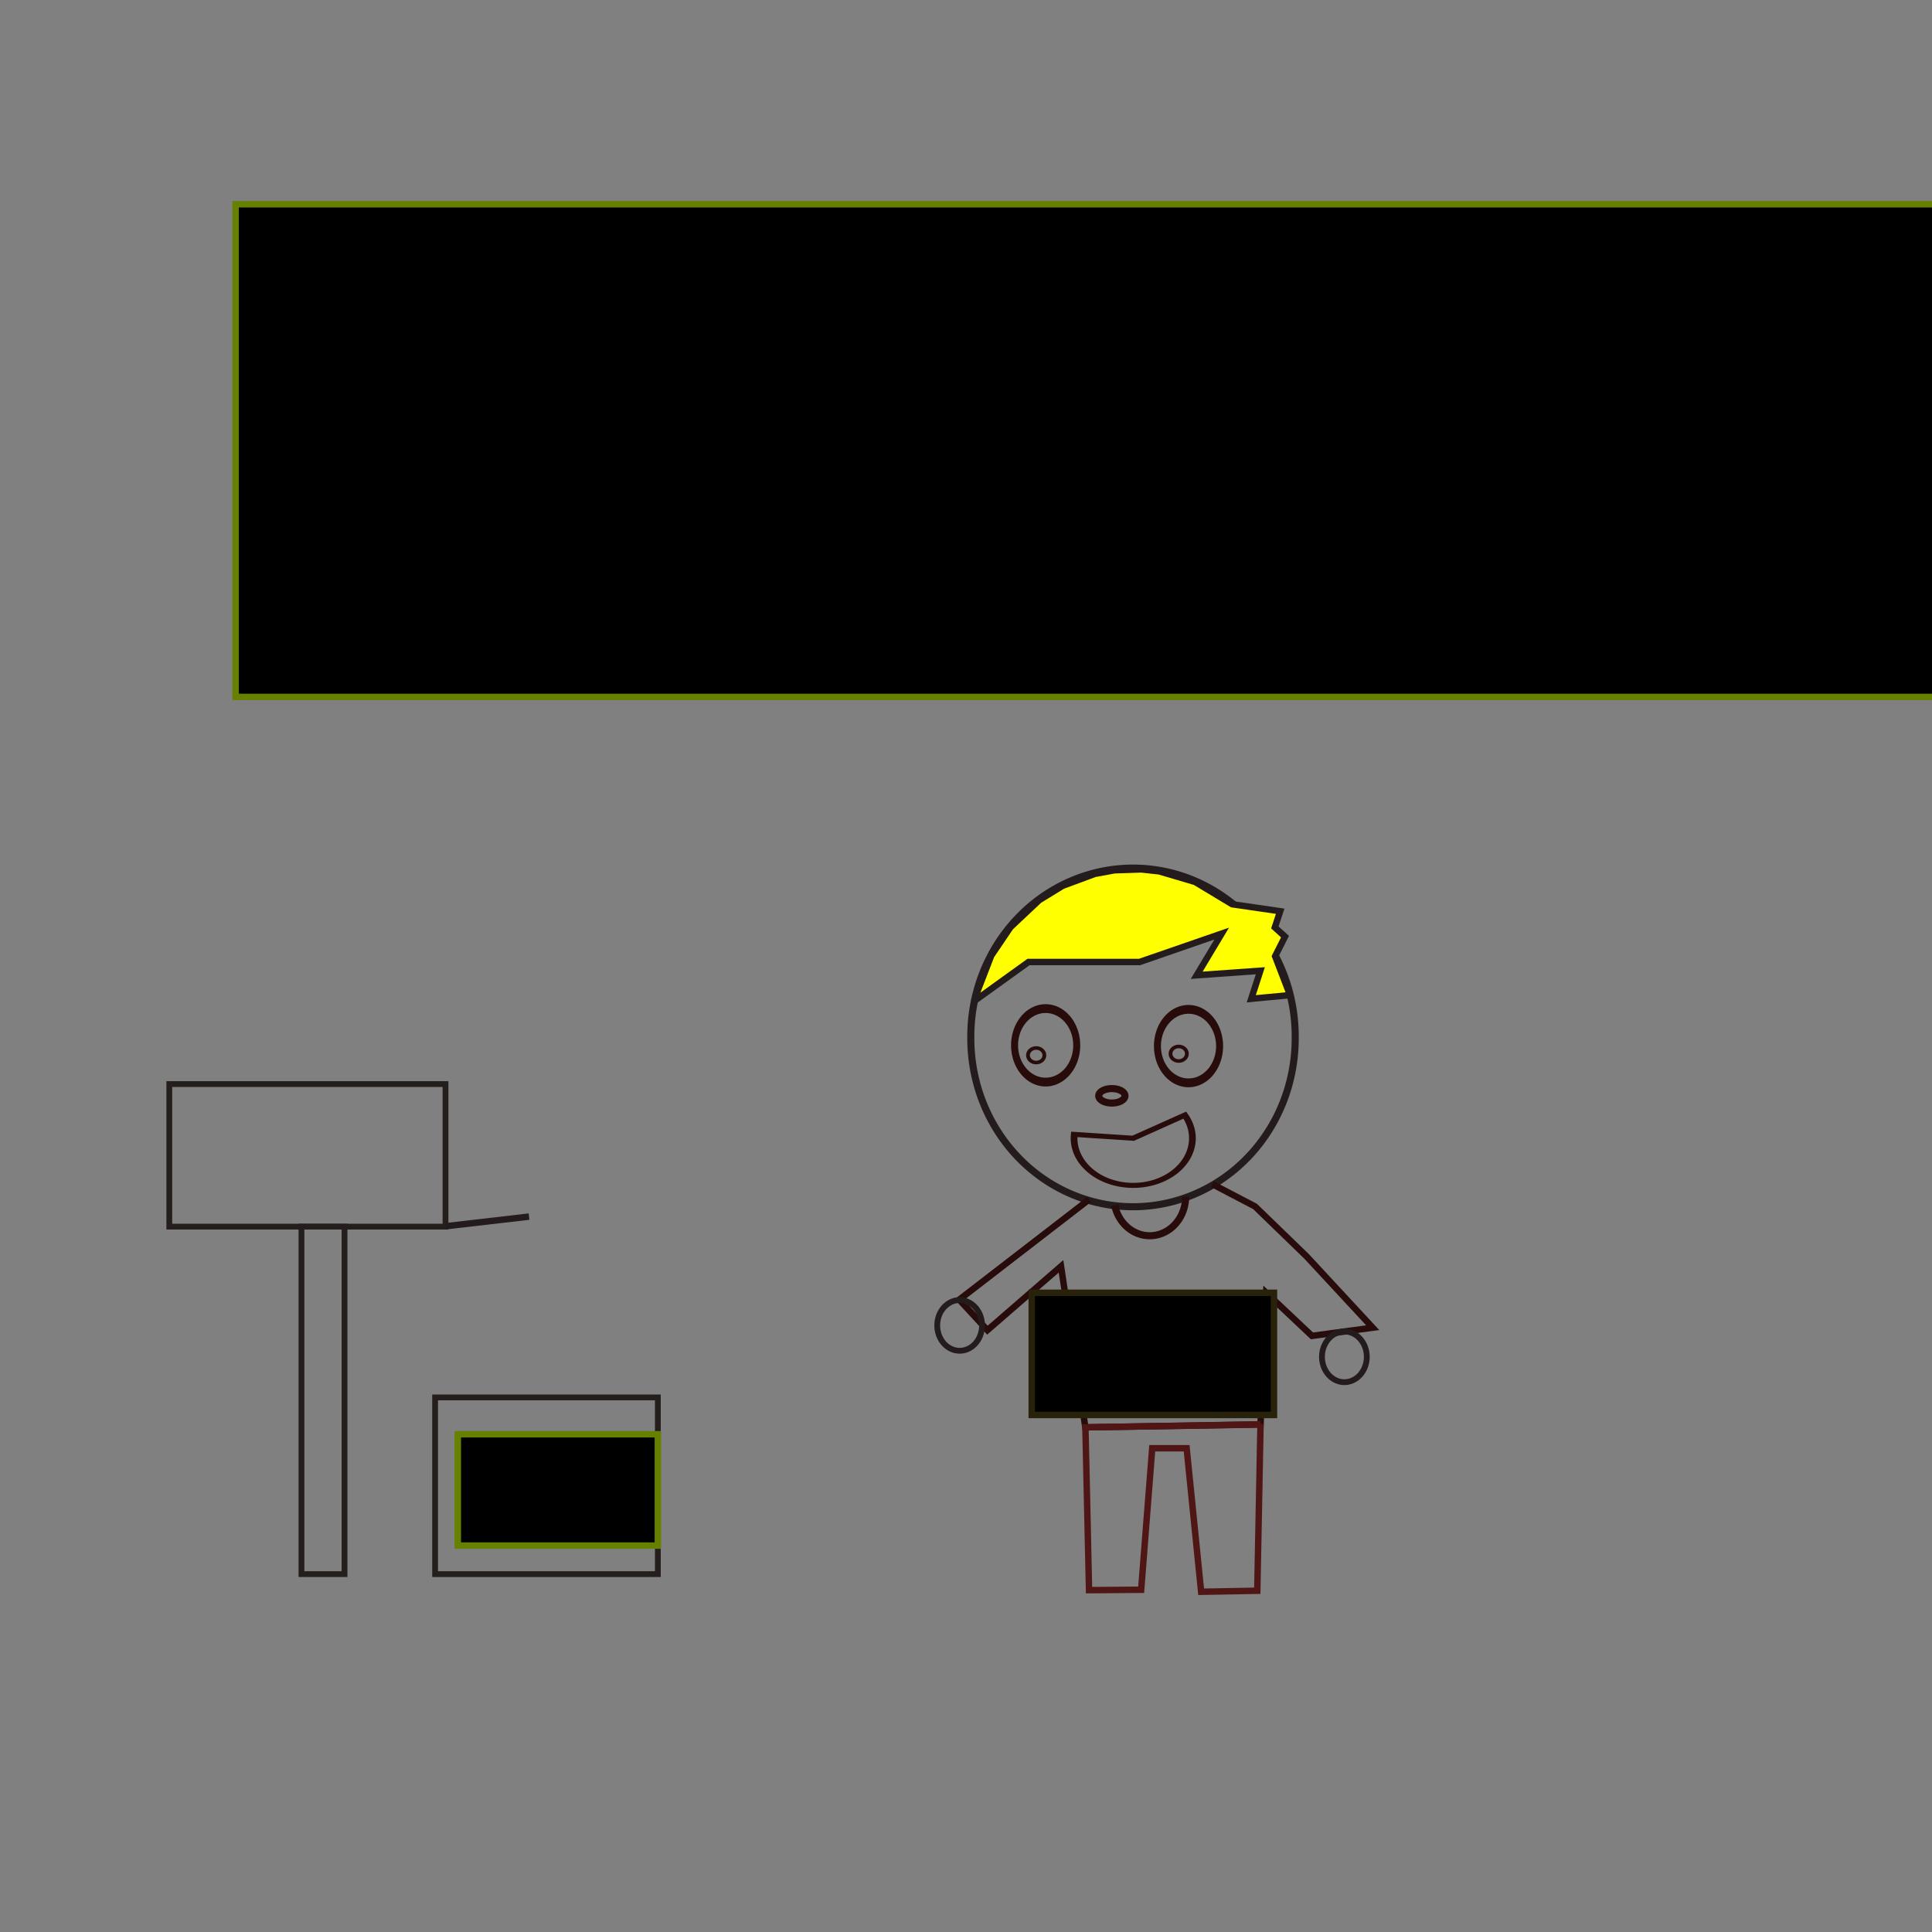 <?xml version="1.0" encoding="UTF-8" standalone="no"?>
<!-- Created with Inkscape (http://www.inkscape.org/) -->

<svg
   xmlns:dc="http://purl.org/dc/elements/1.1/"
   xmlns:cc="http://creativecommons.org/ns#"
   xmlns:rdf="http://www.w3.org/1999/02/22-rdf-syntax-ns#"
   xmlns:svg="http://www.w3.org/2000/svg"
   xmlns="http://www.w3.org/2000/svg"
   xmlns:sodipodi="http://sodipodi.sourceforge.net/DTD/sodipodi-0.dtd"
   xmlns:inkscape="http://www.inkscape.org/namespaces/inkscape"
   width="300"
   height="300"
   id="svg4098"
   version="1.1"
   inkscape:version="0.47 r22583"
   sodipodi:docname="DOWNLOAD.svg"
   inkscape:export-filename="/home/v-user/Desktop/BUILDYOUWEBGIS_IMAGES/style_and_templatepng.png"
   inkscape:export-xdpi="105"
   inkscape:export-ydpi="105">
  <rect width="100%" height="100%" fill="#808080" stroke="none"/>
  <defs
     id="defs4100">
    <inkscape:perspective
       sodipodi:type="inkscape:persp3d"
       inkscape:vp_x="0 : 526.18109 : 1"
       inkscape:vp_y="0 : 1000 : 0"
       inkscape:vp_z="744.09448 : 526.18109 : 1"
       inkscape:persp3d-origin="372.04724 : 350.78739 : 1"
       id="perspective4106" />
    <inkscape:perspective
       id="perspective4073"
       inkscape:persp3d-origin="0.5 : 0.33333333 : 1"
       inkscape:vp_z="1 : 0.5 : 1"
       inkscape:vp_y="0 : 1000 : 0"
       inkscape:vp_x="0 : 0.5 : 1"
       sodipodi:type="inkscape:persp3d" />
    <inkscape:perspective
       id="perspective4165"
       inkscape:persp3d-origin="0.5 : 0.33333333 : 1"
       inkscape:vp_z="1 : 0.5 : 1"
       inkscape:vp_y="0 : 1000 : 0"
       inkscape:vp_x="0 : 0.5 : 1"
       sodipodi:type="inkscape:persp3d" />
    <inkscape:perspective
       id="perspective4744"
       inkscape:persp3d-origin="0.5 : 0.33333333 : 1"
       inkscape:vp_z="1 : 0.5 : 1"
       inkscape:vp_y="0 : 1000 : 0"
       inkscape:vp_x="0 : 0.5 : 1"
       sodipodi:type="inkscape:persp3d" />
    <inkscape:perspective
       id="perspective4744-5"
       inkscape:persp3d-origin="0.5 : 0.33333333 : 1"
       inkscape:vp_z="1 : 0.5 : 1"
       inkscape:vp_y="0 : 1000 : 0"
       inkscape:vp_x="0 : 0.5 : 1"
       sodipodi:type="inkscape:persp3d" />
    <inkscape:perspective
       id="perspective4934"
       inkscape:persp3d-origin="0.5 : 0.33333333 : 1"
       inkscape:vp_z="1 : 0.5 : 1"
       inkscape:vp_y="0 : 1000 : 0"
       inkscape:vp_x="0 : 0.5 : 1"
       sodipodi:type="inkscape:persp3d" />
    <inkscape:perspective
       id="perspective5091"
       inkscape:persp3d-origin="0.5 : 0.33333333 : 1"
       inkscape:vp_z="1 : 0.5 : 1"
       inkscape:vp_y="0 : 1000 : 0"
       inkscape:vp_x="0 : 0.5 : 1"
       sodipodi:type="inkscape:persp3d" />
  </defs>
  <sodipodi:namedview
     id="base"
     pagecolor="#ffffff"
     bordercolor="#666666"
     borderopacity="1.0"
     inkscape:pageopacity="0.0"
     inkscape:pageshadow="2"
     inkscape:zoom="2.1683594"
     inkscape:cx="73.787638"
     inkscape:cy="125.76739"
     inkscape:document-units="px"
     inkscape:current-layer="layer1"
     showgrid="false"
     inkscape:object-paths="true"
     inkscape:window-width="1920"
     inkscape:window-height="1028"
     inkscape:window-x="0"
     inkscape:window-y="25"
     inkscape:window-maximized="1" />
  <g
     inkscape:label="Layer 1"
     inkscape:groupmode="layer"
     id="layer1"
     transform="translate(0,-752.362)">
    <flowRoot
       xml:space="preserve"
       id="flowRoot3904"
       style="text-align:start;line-height:100%;writing-mode:lr-tb;text-anchor:start;color:#000000;fill:#000000;fill-opacity:1;fill-rule:nonzero;stroke:#668000;stroke-width:1;stroke-linecap:butt;stroke-linejoin:miter;stroke-miterlimit:4;stroke-opacity:1;stroke-dasharray:none;stroke-dashoffset:0;marker:none;visibility:visible;display:inline;overflow:visible;enable-background:accumulate"
       transform="translate(66.695,770.249)"><flowRegion
         id="flowRegion3906"><rect
           id="rect3908"
           width="283.784"
           height="76.499"
           x="-30.11"
           y="13.832" /></flowRegion><flowPara
         id="flowPara3920"
         style="font-size:22px;text-align:start;text-anchor:start;fill:none;stroke:#ff00ff"><flowSpan
           style="fill:#0000ff"
           id="flowSpan4916"><flowSpan
             style="stroke:#0000ff"
             id="flowSpan4918"><flowSpan
               style="fill:none"
               id="flowSpan4920"><flowSpan
                 style="stroke:#ff6600"
                 id="flowSpan4922"><flowSpan
                   style="stroke:#66ff00"
                   id="flowSpan4924">DOWNLOAD       </flowSpan></flowSpan></flowSpan></flowSpan></flowSpan></flowPara><flowPara
         id="flowPara3916"
         style="font-size:16px;fill:none;stroke:#ff00ff"> </flowPara><flowPara
         id="flowPara3912"
         style="font-size:16px" /><flowPara
         id="flowPara3914"
         style="font-size:16px" /></flowRoot>    <flowRoot
       xml:space="preserve"
       id="flowRoot4203"
       style="fill:#000000;stroke:#668000;stroke-opacity:1;stroke-width:1;stroke-linejoin:miter;stroke-linecap:butt;color:#000000;fill-opacity:1;fill-rule:nonzero;stroke-miterlimit:4;stroke-dasharray:none;stroke-dashoffset:0;marker:none;visibility:visible;display:inline;overflow:visible;enable-background:accumulate;text-anchor:start;text-align:start;writing-mode:lr;line-height:100%"><flowRegion
         id="flowRegion4205"><rect
           id="rect4207"
           width="236.123"
           height="50.268"
           x="29.977"
           y="16.837" /></flowRegion><flowPara
         id="flowPara4209"></flowPara></flowRoot>    <path
       transform="translate(22.231,759.624)"
       sodipodi:type="arc"
       style="fill:none;stroke:#241c1c;stroke-width:1.1;stroke-miterlimit:4;stroke-opacity:1;stroke-dasharray:none"
       id="path2828"
       sodipodi:cx="153.7027"
       sodipodi:cy="153.82944"
       sodipodi:rx="25.185587"
       sodipodi:ry="26.127104"
       d="m 178.888,153.829 a 25.186,26.127 0 1 1 -50.371,0 25.186,26.127 0 1 1 50.371,0 z" />
    <path
       style="color:#000000;fill:#ffff00;fill-opacity:1;fill-rule:nonzero;stroke:#241c1c;stroke-width:1px;stroke-linecap:butt;stroke-linejoin:miter;stroke-miterlimit:4;stroke-opacity:1;stroke-dasharray:none;stroke-dashoffset:0;marker:none;visibility:visible;display:inline;overflow:visible;enable-background:accumulate"
       d="m 151.349,907.757 8.357,-6.013 17.241,-0.002 12.757,-4.412 -3.884,6.473 9.886,-0.706 -1.412,4.355 6.024,-0.565 -2.319,-6.041 1.539,-3.049 -1.583,-1.426 0.833,-2.512 -7.464,-1.089 -5.748,-3.461 -5.563,-1.642 -2.787,-0.307 -4.175,0.136 -3.046,0.559 -5.005,1.856 -3.639,2.232 -4.451,4.19 -2.993,4.425 -2.366,6.128 -0.202,0.872 0,4.1e-4 z"
       id="path2832"
       sodipodi:nodetypes="ccccccccccccccccccccccccc" />
    <path
       sodipodi:type="arc"
       style="fill:none;stroke:#280b0b;stroke-width:1.1;stroke-miterlimit:4;stroke-opacity:1;stroke-dasharray:none"
       id="path3610"
       sodipodi:cx="140.10954"
       sodipodi:cy="153.94713"
       sodipodi:rx="4.8841209"
       sodipodi:ry="4.5898967"
       d="m 144.994,153.947 a 4.884,4.59 0 1 1 -9.768,0 4.884,4.59 0 1 1 9.768,0 z"
       transform="matrix(0.988,0,0,1.243,23.939,723.325)" />
    <path
       sodipodi:type="arc"
       style="fill:none;stroke:#280b0b;stroke-width:1.1;stroke-miterlimit:4;stroke-opacity:1;stroke-dasharray:none"
       id="path3610-7"
       sodipodi:cx="140.10954"
       sodipodi:cy="153.94713"
       sodipodi:rx="4.8841209"
       sodipodi:ry="4.5898967"
       d="m 144.994,153.947 a 4.884,4.59 0 1 1 -9.768,0 4.884,4.59 0 1 1 9.768,0 z"
       transform="matrix(0.988,0,0,1.243,46.124,723.443)" />
    <path
       sodipodi:type="arc"
       style="fill:none;stroke:#280b0b;stroke-width:0.294;stroke-miterlimit:4;stroke-opacity:1;stroke-dasharray:none"
       id="path3656"
       sodipodi:cx="149.46587"
       sodipodi:cy="167.06953"
       sodipodi:rx="2.5891726"
       sodipodi:ry="2.765707"
       d="m 151.722,165.713 a 2.589,2.766 0 1 1 -4.837,1.129 l 2.58,0.227 z"
       transform="matrix(3.549,0,0,2.647,-354.484,486.876)"
       sodipodi:start="5.770699"
       sodipodi:end="9.5068998" />
    <path
       transform="translate(22.231,759.624)"
       sodipodi:type="arc"
       style="fill:none;stroke:#280b0b;stroke-width:1.1;stroke-miterlimit:4;stroke-opacity:1;stroke-dasharray:none"
       id="path3673"
       sodipodi:cx="150.41862"
       sodipodi:cy="162.89644"
       sodipodi:rx="2.0388694"
       sodipodi:ry="1.1234586"
       d="m 152.457,162.896 a 2.039,1.123 0 1 1 -4.078,0 2.039,1.123 0 1 1 4.078,0 z" />
    <path
       sodipodi:type="arc"
       style="fill:none;stroke:#280b0b;stroke-width:1.1;stroke-miterlimit:4;stroke-opacity:1;stroke-dasharray:none"
       id="path3701"
       sodipodi:cx="152.8736"
       sodipodi:cy="184.9079"
       sodipodi:rx="5.5756836"
       sodipodi:ry="6.0749984"
       d="m 158.449,184.908 a 5.576,6.075 0 0 1 -11.009,1.364"
       transform="translate(25.655,753.267)"
       sodipodi:start="0"
       sodipodi:end="2.9151078"
       sodipodi:open="true" />
    <path
       style="color:#000000;fill:none;stroke:#280b0b;stroke-width:1px;stroke-linecap:butt;stroke-linejoin:miter;stroke-miterlimit:4;stroke-opacity:1;stroke-dasharray:none;stroke-dashoffset:0;marker:none;visibility:visible;display:inline;overflow:visible;enable-background:accumulate"
       d="m 169.116,938.612 -20.166,15.563 4.374,4.735 11.429,-9.914 3.777,25.001 27.204,-0.441 0.886,-20.456 7.103,6.699 9.428,-1.275 -10.266,-11.071 -8.004,-7.754 -6.617,-3.458"
       id="path3705"
       sodipodi:nodetypes="cccccccccccc" />
    <flowRoot
       xml:space="preserve"
       id="flowRoot3734"
       style="font-size:4px;text-align:center;line-height:100%;writing-mode:lr-tb;text-anchor:middle;color:#000000;fill:#000000;fill-opacity:1;fill-rule:nonzero;stroke:#28220b;stroke-width:1;stroke-linecap:butt;stroke-linejoin:miter;stroke-miterlimit:4;stroke-opacity:1;stroke-dasharray:none;stroke-dashoffset:0;marker:none;visibility:visible;display:inline;overflow:visible;enable-background:accumulate;font-family:Small Fonts;-inkscape-font-specification:Small Fonts"
       transform="translate(11.579,758.792)"><flowRegion
         id="flowRegion3736"><rect
           id="rect3738"
           width="37.615"
           height="18.974"
           x="148.629"
           y="194.312"
           style="font-size:4px;text-align:center;text-anchor:middle;stroke:#28220b;font-family:Small Fonts;-inkscape-font-specification:Small Fonts" /></flowRegion><flowPara
         id="flowPara3740"
         style="font-size:6px;font-style:normal;font-variant:normal;font-weight:normal;font-stretch:normal;text-align:center;line-height:100%;writing-mode:lr-tb;text-anchor:middle;font-family:Liberation Mono;-inkscape-font-specification:Liberation Mono">I love</flowPara><flowPara
         id="flowPara3744"
         style="font-size:6px;font-style:normal;font-variant:normal;font-weight:normal;font-stretch:normal;text-align:center;line-height:100%;writing-mode:lr-tb;text-anchor:middle;font-family:Liberation Mono;-inkscape-font-specification:Liberation Mono" /><flowPara
         id="flowPara3742"
         style="font-size:6px;font-style:normal;font-variant:normal;font-weight:normal;font-stretch:normal;text-align:center;line-height:100%;writing-mode:lr-tb;text-anchor:middle;font-family:Liberation Mono;-inkscape-font-specification:Liberation Mono">Map</flowPara></flowRoot>    <path
       style="color:#000000;fill:none;stroke:#501616;stroke-width:1px;stroke-linecap:butt;stroke-linejoin:miter;stroke-miterlimit:4;stroke-opacity:1;stroke-dasharray:none;stroke-dashoffset:0;marker:none;visibility:visible;display:inline;overflow:visible;enable-background:accumulate"
       d="m 195.731,973.53 -3.25,0.062 -23.938,0.406 0.562,25.281 8.094,-0.062 1.719,-21.969 5.344,0 2.25,22.281 8.719,-0.156 0.5,-25.844 z"
       id="path3799" />
    <path
       sodipodi:type="arc"
       style="fill:none;stroke:#280b0b;stroke-width:0.5;stroke-miterlimit:4;stroke-opacity:1;stroke-dasharray:none"
       id="path3811"
       sodipodi:cx="140.14107"
       sodipodi:cy="156.96707"
       sodipodi:rx="1.0818491"
       sodipodi:ry="1.0194347"
       d="m 141.223,156.967 a 1.082,1.019 0 1 1 -2.164,0 1.082,1.019 0 1 1 2.164,0 z"
       transform="matrix(1.173,0,0,1.107,-3.487,742.462)" />
    <path
       sodipodi:type="arc"
       style="fill:none;stroke:#280b0b;stroke-width:0.5;stroke-miterlimit:4;stroke-opacity:1;stroke-dasharray:none"
       id="path3811-4"
       sodipodi:cx="140.14107"
       sodipodi:cy="156.96707"
       sodipodi:rx="1.0818491"
       sodipodi:ry="1.0194347"
       d="m 141.223,156.967 a 1.082,1.019 0 1 1 -2.164,0 1.082,1.019 0 1 1 2.164,0 z"
       transform="matrix(1.173,0,0,1.107,18.642,742.224)" />
    <rect
       style="fill:none;stroke:#241f1c;stroke-width:0.9;stroke-miterlimit:4;stroke-opacity:1;stroke-dasharray:none"
       id="rect5015"
       width="34.588"
       height="27.44"
       x="67.563"
       y="216.988"
       transform="translate(0,752.362)" />
    <rect
       style="fill:none;stroke:#241f1c;stroke-width:0.9;stroke-miterlimit:4;stroke-opacity:1;stroke-dasharray:none"
       id="rect5017"
       width="6.687"
       height="53.958"
       x="46.81"
       y="190.47"
       transform="translate(0,752.362)" />
    <rect
       style="fill:none;stroke:#241f1c;stroke-width:0.9;stroke-miterlimit:4;stroke-opacity:1;stroke-dasharray:none"
       id="rect5019"
       width="42.89"
       height="22.137"
       x="26.287"
       y="168.334"
       transform="translate(0,752.362)" />
    <path
       style="color:#000000;fill:none;fill-opacity:1;fill-rule:nonzero;stroke:#241c1c;stroke-width:1px;stroke-linecap:butt;stroke-linejoin:miter;stroke-miterlimit:4;stroke-opacity:1;stroke-dasharray:none;stroke-dashoffset:0;marker:none;visibility:visible;display:inline;overflow:visible;enable-background:accumulate"
       d="m 69.177,190.413 12.971,-1.499"
       id="path5023"
       transform="translate(0,752.362)" />
    <path
       sodipodi:type="arc"
       style="fill:none;stroke:#241c1c;stroke-width:0.9;stroke-miterlimit:4;stroke-opacity:1;stroke-dasharray:none"
       id="path5081"
       sodipodi:cx="152.72389"
       sodipodi:cy="206.06425"
       sodipodi:rx="3.4790661"
       sodipodi:ry="3.9315329"
       d="m 156.203,206.064 a 3.479,3.932 0 1 1 -6.958,0 3.479,3.932 0 1 1 6.958,0 z"
       transform="translate(-3.711,752.111)" />
    <path
       sodipodi:type="arc"
       style="fill:none;stroke:#241c1c;stroke-width:0.9;stroke-miterlimit:4;stroke-opacity:1;stroke-dasharray:none"
       id="path5081-9"
       sodipodi:cx="152.72389"
       sodipodi:cy="206.06425"
       sodipodi:rx="3.4790661"
       sodipodi:ry="3.9315329"
       d="m 156.203,206.064 a 3.479,3.932 0 1 1 -6.958,0 3.479,3.932 0 1 1 6.958,0 z"
       transform="translate(56.031,756.986)" />
    <flowRoot
       xml:space="preserve"
       id="flowRoot5105"
       style="font-size:4px;text-align:start;line-height:100%;writing-mode:lr-tb;text-anchor:start;color:#000000;fill:#000000;fill-opacity:1;fill-rule:nonzero;stroke:#668000;stroke-width:1;stroke-linecap:butt;stroke-linejoin:miter;stroke-miterlimit:4;stroke-opacity:1;stroke-dasharray:none;stroke-dashoffset:0;marker:none;visibility:visible;display:inline;overflow:visible;enable-background:accumulate"
       transform="translate(0,752.362)"><flowRegion
         id="flowRegion5107"><rect
           id="rect5109"
           width="31.061"
           height="17.283"
           x="71.09"
           y="222.714"
           style="font-size:4px" /></flowRegion><flowPara
         id="flowPara5111" /><flowPara
         id="flowPara5113"
         style="stroke:#241c1c">YOUR</flowPara><flowPara
         id="flowPara5115"
         style="stroke:#241c1c">      DATA </flowPara><flowPara
         id="flowPara5117" /></flowRoot>  </g>
</svg>
